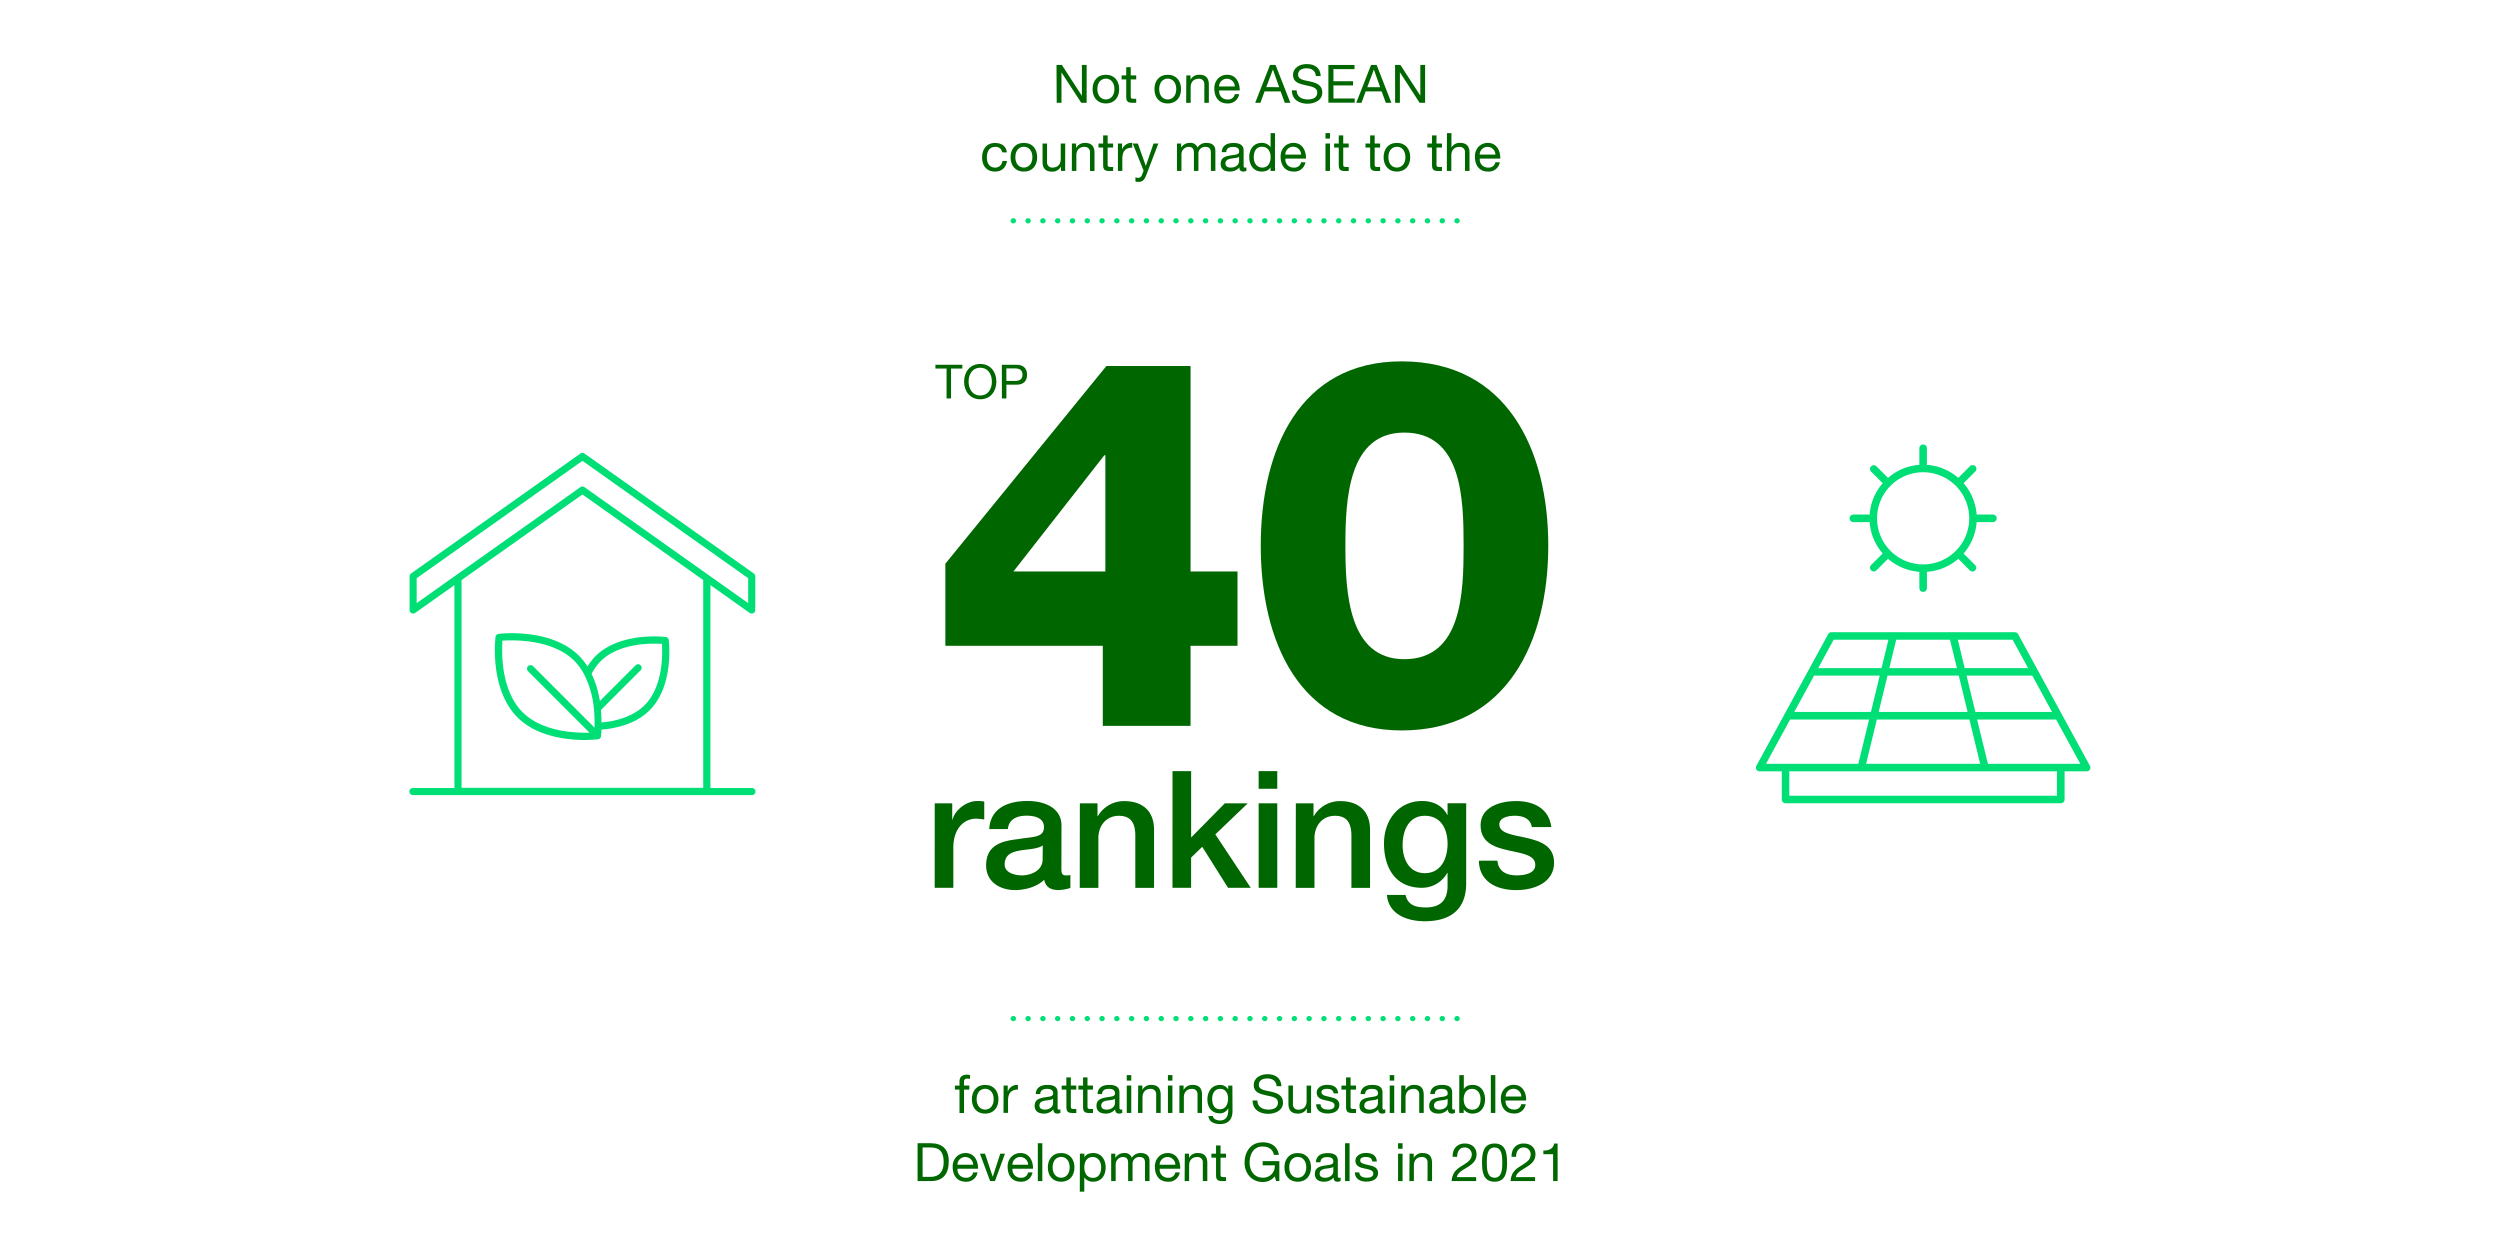 <svg xmlns="http://www.w3.org/2000/svg" viewBox="0 0 1200 600"><defs><style>.cls-1{fill:none;stroke:#00de76;stroke-linecap:round;stroke-linejoin:round;stroke-width:2.5px;stroke-dasharray:0.1 7;}.cls-2{fill:#060;}.cls-3{fill:#00de76;}</style></defs><g id="Layer_1" data-name="Layer 1"><line class="cls-1" x1="486.34" y1="105.98" x2="704.86" y2="105.98"/><line class="cls-1" x1="486.34" y1="488.92" x2="704.86" y2="488.92"/><path class="cls-2" d="M594,274.29V310H571.46v38.41H529.34V310H453.77V270.58l77.3-94.9h40.39v98.61Zm-63.43,0V218.54h-.5l-43.61,55.75Z"/><path class="cls-2" d="M605.16,261.9c0-46.08,18.58-88.45,67.64-88.45,50.54,0,70.37,42.37,70.37,88.45s-19.83,88.71-70.37,88.71C623.74,350.61,605.16,308,605.16,261.9Zm97.37,0c0-22.54-.74-54.26-28.49-54.26-26.76,0-28.25,31.72-28.25,54.26s1.49,54.51,28.25,54.51C701.79,316.41,702.53,284.45,702.53,261.9Z"/><path class="cls-2" d="M454.35,176.9H449v-1.81h12.93v1.81H456.5v14.36h-2.15Z"/><path class="cls-2" d="M470.52,174.71c5.14,0,7.74,4.07,7.74,8.47s-2.6,8.47-7.74,8.47-7.75-4.08-7.75-8.47S465.38,174.71,470.52,174.71Zm0,15.12c3.94,0,5.59-3.39,5.59-6.65s-1.65-6.66-5.59-6.66-5.6,3.4-5.6,6.66S466.58,189.83,470.52,189.83Z"/><path class="cls-2" d="M480.89,175.09H488c3.22,0,5,1.79,5,4.78s-1.74,4.8-5,4.78h-4.93v6.61h-2.16Zm2.16,7.75h4.21c2.42,0,3.53-1,3.53-3s-1.11-3-3.53-3h-4.21Z"/><path class="cls-2" d="M448.67,385.59h8.4v7.85h.15c1-4.32,6.36-8.95,11.85-8.95a20.78,20.78,0,0,1,3.37.24v8.63a31.25,31.25,0,0,0-3.84-.4c-6.12,0-11,5-11,13.89v19.3h-8.95Z"/><path class="cls-2" d="M509.47,417.13c0,2.19.47,3.06,2.12,3.06a12.05,12.05,0,0,0,2.19-.16v6.2a22.47,22.47,0,0,1-5.65,1c-3.6,0-6.19-1.26-6.9-4.95-3.53,3.45-9.26,4.95-14,4.95-7.3,0-13.89-3.93-13.89-11.85,0-10.12,8.08-11.77,15.61-12.63,6.44-1.18,12.16-.47,12.16-5.73,0-4.62-4.78-5.49-8.39-5.49-5,0-8.55,2-8.94,6.43h-8.95c.63-10.43,9.5-13.49,18.44-13.49,7.92,0,16.24,3.22,16.24,11.77Zm-8.94-11.3c-2.75,1.8-7.07,1.73-11,2.43s-7.29,2-7.29,6.75c0,4,5.1,5.18,8.23,5.18,3.93,0,10-2,10-7.69Z"/><path class="cls-2" d="M518.33,385.59h8.47v6l.16.16a14.54,14.54,0,0,1,12.63-7.22c8.79,0,14.36,4.71,14.36,13.81v27.85h-9v-25.5c-.15-6.35-2.66-9.1-7.92-9.1-6,0-9.81,4.71-9.81,10.67v23.93h-8.94Z"/><path class="cls-2" d="M562.81,370.14h8.94V402l16.16-16.4h11L583.36,400.5l17,25.65h-10.9l-12.39-19.69-5.34,5.17v14.52h-8.94Z"/><path class="cls-2" d="M604.15,370.14h8.94v8.47h-8.94Zm0,15.45h8.94v40.56h-8.94Z"/><path class="cls-2" d="M622,385.59h8.48v6l.15.16a14.54,14.54,0,0,1,12.63-7.22c8.79,0,14.36,4.71,14.36,13.81v27.85h-8.94v-25.5c-.16-6.35-2.67-9.1-7.93-9.1-6,0-9.8,4.71-9.8,10.67v23.93h-9Z"/><path class="cls-2" d="M703.77,424c0,12.16-7.14,18.2-19.92,18.2-8.16,0-17.34-3.14-18.12-12.63h8.94c1.1,5.1,5.18,6,9.73,6,7.21,0,10.43-3.69,10.43-10.35V419h-.16a13.88,13.88,0,0,1-12.16,7.14c-12.86,0-18.19-9.73-18.19-21.34,0-10.9,6.82-20.32,18.35-20.32,5.1,0,9.73,2.12,12,6.67h.16v-5.57h8.94ZM694.83,405c0-7-3.14-13.42-10.9-13.42-7.93,0-10.67,7.38-10.67,14.12s3.21,13.42,10.67,13.42C691.85,419.09,694.83,411.87,694.83,405Z"/><path class="cls-2" d="M718.75,413.13c.48,5.17,4.4,7.06,9.18,7.06,3.38,0,9.26-.71,9-5.34s-6.74-5.25-13.25-6.74-13-3.77-13-12c0-8.86,9.58-11.61,17-11.61,8.31,0,15.85,3.45,16.94,12.48h-9.33c-.79-4.24-4.32-5.42-8.24-5.42-2.59,0-7.37.63-7.37,4.16,0,4.39,6.59,5,13.18,6.51s13.1,3.85,13.1,11.85c0,9.65-9.73,13.18-18.12,13.18-10.2,0-17.81-4.55-18-14.12Z"/><path class="cls-2" d="M507.12,31.18h2.57l9.56,14.73h.06V31.18h2.28V49.34H519l-9.49-14.57h0V49.34h-2.29Z"/><path class="cls-2" d="M530.83,35.89c4.17,0,6.38,3,6.38,6.89s-2.21,6.87-6.38,6.87-6.39-3-6.39-6.87S526.66,35.89,530.83,35.89Zm0,11.85c2.26,0,4.09-1.78,4.09-5s-1.83-5-4.09-5-4.1,1.78-4.1,5S528.56,47.74,530.83,47.74Z"/><path class="cls-2" d="M542.76,36.19h2.62V38.1h-2.62v8.16c0,1,.28,1.17,1.62,1.17h1v1.91h-1.66c-2.23,0-3.13-.46-3.13-2.87V38.1h-2.23V36.19h2.23V32.25h2.17Z"/><path class="cls-2" d="M560.51,35.89c4.17,0,6.39,3,6.39,6.89s-2.22,6.87-6.39,6.87-6.38-3-6.38-6.87S556.34,35.89,560.51,35.89Zm0,11.85c2.26,0,4.1-1.78,4.1-5s-1.84-5-4.1-5-4.1,1.78-4.1,5S558.25,47.74,560.51,47.74Z"/><path class="cls-2" d="M569.44,36.19h2v2.09h0a4.58,4.58,0,0,1,4.28-2.39c3.46,0,4.53,2,4.53,4.8v8.65h-2.17v-8.9a2.47,2.47,0,0,0-2.67-2.64c-2.62,0-3.89,1.75-3.89,4.12v7.42h-2.16Z"/><path class="cls-2" d="M594.8,45.17a5.31,5.31,0,0,1-5.62,4.48c-4.2,0-6.18-2.9-6.31-6.92s2.59-6.84,6.18-6.84c4.65,0,6.08,4.35,6,7.53h-9.84a3.87,3.87,0,0,0,4.09,4.32,3.17,3.17,0,0,0,3.41-2.57Zm-2.09-3.66a3.78,3.78,0,0,0-3.79-3.71,3.74,3.74,0,0,0-3.76,3.71Z"/><path class="cls-2" d="M609.6,31.18h2.67l7.1,18.16H616.7l-2-5.47H607l-2,5.47h-2.5Zm-1.81,10.66H614l-3-8.47h0Z"/><path class="cls-2" d="M631.65,36.5c-.28-2.6-2-3.72-4.5-3.72-2,0-4.07.74-4.07,3.11s2.9,2.57,5.83,3.23,5.8,1.68,5.8,5.24c0,3.86-3.79,5.42-7.1,5.42-4.07,0-7.5-2-7.5-6.41h2.28c0,3.05,2.55,4.37,5.3,4.37,2.18,0,4.6-.69,4.6-3.31s-2.9-2.92-5.8-3.56-5.83-1.47-5.83-4.8c0-3.69,3.29-5.32,6.59-5.32,3.72,0,6.54,1.75,6.69,5.75Z"/><path class="cls-2" d="M637.63,31.18h12.54v2H640.05V39h9.43v2h-9.43v6.28h10.2v2H637.63Z"/><path class="cls-2" d="M658.11,31.18h2.67l7.09,18.16H665.2l-2-5.47h-7.68l-2,5.47H651ZM656.3,41.84h6.16l-3-8.47h0Z"/><path class="cls-2" d="M669.63,31.18h2.57l9.56,14.73h0V31.18h2.29V49.34h-2.64L672,34.77h-.05V49.34h-2.29Z"/><path class="cls-2" d="M481.05,73.12a3.05,3.05,0,0,0-3.26-2.62c-3.12,0-4.09,2.47-4.09,5.14,0,2.41,1.09,4.8,3.84,4.8a3.39,3.39,0,0,0,3.61-3.2h2.22c-.49,3.2-2.5,5.11-5.8,5.11-4,0-6.16-2.8-6.16-6.71s2-7,6.21-7c3,0,5.36,1.4,5.67,4.53Z"/><path class="cls-2" d="M491.45,68.59c4.18,0,6.39,3,6.39,6.89s-2.21,6.87-6.39,6.87-6.38-3-6.38-6.87S487.28,68.59,491.45,68.59Zm0,11.85c2.27,0,4.1-1.78,4.1-5s-1.83-5-4.1-5-4.09,1.78-4.09,5S489.19,80.44,491.45,80.44Z"/><path class="cls-2" d="M511.27,82.05h-2V80h-.05a4.56,4.56,0,0,1-4.27,2.39c-3.46,0-4.53-2-4.53-4.8V68.9h2.16v8.9a2.48,2.48,0,0,0,2.67,2.64c2.62,0,3.9-1.75,3.9-4.12V68.9h2.16Z"/><path class="cls-2" d="M514.52,68.9h2V71h.05a4.57,4.57,0,0,1,4.27-2.39c3.46,0,4.53,2,4.53,4.81v8.65h-2.16V73.14a2.48,2.48,0,0,0-2.67-2.64c-2.62,0-3.89,1.75-3.89,4.12v7.43h-2.17Z"/><path class="cls-2" d="M531.67,68.9h2.62v1.9h-2.62V79c0,1,.28,1.17,1.63,1.17h1v1.91h-1.66c-2.23,0-3.13-.46-3.13-2.88V70.8h-2.23V68.9h2.23V65h2.17Z"/><path class="cls-2" d="M536.6,68.9h2v2.77h.05a4.77,4.77,0,0,1,4.83-3.08v2.29c-3.48,0-4.76,2-4.76,5.32v5.85H536.6Z"/><path class="cls-2" d="M550.31,83.8c-1,2.57-1.88,3.51-3.81,3.51a4.24,4.24,0,0,1-1.5-.23v-2a4.21,4.21,0,0,0,1.27.3,1.87,1.87,0,0,0,1.78-1.19l.89-2.24L543.72,68.9h2.44L550,79.66h0l3.69-10.76H556Z"/><path class="cls-2" d="M564.94,68.9h2v1.93h0a4.84,4.84,0,0,1,4.25-2.24,3.49,3.49,0,0,1,3.61,2.24A4.86,4.86,0,0,1,579,68.59c2.62,0,4.38,1.09,4.38,3.82v9.64h-2.16V73.42c0-1.62-.44-2.92-2.55-2.92a3.18,3.18,0,0,0-3.43,3.36v8.19h-2.16V73.42c0-1.7-.54-2.92-2.47-2.92a3.54,3.54,0,0,0-3.51,3.36v8.19h-2.16Z"/><path class="cls-2" d="M598.28,82a3,3,0,0,1-1.55.35c-1.12,0-1.83-.61-1.83-2a5.84,5.84,0,0,1-4.63,2c-2.39,0-4.35-1.07-4.35-3.69,0-3,2.21-3.61,4.45-4s4.43-.31,4.43-1.93c0-1.89-1.55-2.19-2.93-2.19-1.83,0-3.18.56-3.28,2.49h-2.16c.13-3.25,2.65-4.4,5.57-4.4,2.37,0,4.94.54,4.94,3.61V79c0,1,0,1.47.68,1.47a1.85,1.85,0,0,0,.66-.12Zm-3.51-6.74c-.84.61-2.46.63-3.91.89s-2.65.76-2.65,2.36c0,1.43,1.22,1.93,2.54,1.93,2.85,0,4-1.78,4-3Z"/><path class="cls-2" d="M612,82.05h-2.16V80.27h0c-.71,1.45-2.39,2.08-4.2,2.08-4,0-6-3.2-6-6.92s2-6.84,6-6.84a5,5,0,0,1,4.25,2.06h0V63.89H612Zm-6.1-1.61c2.9,0,4-2.49,4-5s-1.17-5-4.15-5-3.94,2.52-3.94,5.09S603.14,80.44,605.94,80.44Z"/><path class="cls-2" d="M626.59,77.88A5.29,5.29,0,0,1,621,82.35c-4.2,0-6.18-2.9-6.31-6.92s2.6-6.84,6.18-6.84c4.66,0,6.08,4.35,6,7.53H617a3.87,3.87,0,0,0,4.1,4.32,3.17,3.17,0,0,0,3.41-2.56Zm-2.08-3.67a3.78,3.78,0,0,0-7.56,0Z"/><path class="cls-2" d="M638.39,66.53h-2.16V63.89h2.16Zm-2.16,2.37h2.16V82.05h-2.16Z"/><path class="cls-2" d="M644.75,68.9h2.62v1.9h-2.62V79c0,1,.28,1.17,1.63,1.17h1v1.91h-1.65c-2.24,0-3.13-.46-3.13-2.88V70.8h-2.24V68.9h2.24V65h2.16Z"/><path class="cls-2" d="M659.84,68.9h2.62v1.9h-2.62V79c0,1,.28,1.17,1.62,1.17h1v1.91H660.8c-2.24,0-3.13-.46-3.13-2.88V70.8h-2.23V68.9h2.23V65h2.17Z"/><path class="cls-2" d="M670.52,68.59c4.17,0,6.38,3,6.38,6.89s-2.21,6.87-6.38,6.87-6.39-3-6.39-6.87S666.35,68.59,670.52,68.59Zm0,11.85c2.26,0,4.09-1.78,4.09-5s-1.83-5-4.09-5-4.1,1.78-4.1,5S668.25,80.44,670.52,80.44Z"/><path class="cls-2" d="M689.52,68.9h2.62v1.9h-2.62V79c0,1,.28,1.17,1.63,1.17h1v1.91h-1.65c-2.24,0-3.13-.46-3.13-2.88V70.8h-2.24V68.9h2.24V65h2.16Z"/><path class="cls-2" d="M694.53,63.89h2.16v6.94h0a4.45,4.45,0,0,1,4.15-2.24c3.46,0,4.53,2,4.53,4.81v8.65h-2.17V73.14a2.47,2.47,0,0,0-2.67-2.64c-2.62,0-3.89,1.75-3.89,4.12v7.43h-2.16Z"/><path class="cls-2" d="M719.89,77.88a5.3,5.3,0,0,1-5.62,4.47c-4.2,0-6.18-2.9-6.31-6.92s2.59-6.84,6.18-6.84c4.66,0,6.08,4.35,6,7.53h-9.84a3.87,3.87,0,0,0,4.09,4.32,3.17,3.17,0,0,0,3.41-2.56Zm-2.09-3.67A3.78,3.78,0,0,0,714,70.5a3.74,3.74,0,0,0-3.76,3.71Z"/><path class="cls-2" d="M460.56,523h-2.21v-1.91h2.21v-2c0-2.13,1.27-3.25,3.64-3.25a5.2,5.2,0,0,1,1.4.2v1.88a4.29,4.29,0,0,0-1.22-.18c-1.05,0-1.65.33-1.65,1.48v1.83h2.54V523h-2.54v11.24h-2.17Z"/><path class="cls-2" d="M472.87,520.76c4.18,0,6.39,3,6.39,6.89s-2.21,6.87-6.39,6.87-6.38-3-6.38-6.87S468.7,520.76,472.87,520.76Zm0,11.85c2.27,0,4.1-1.78,4.1-5s-1.83-5-4.1-5-4.09,1.78-4.09,5S470.61,532.61,472.87,532.61Z"/><path class="cls-2" d="M481.72,521.06h2v2.77h.05a4.77,4.77,0,0,1,4.83-3.07V523c-3.48,0-4.75,2-4.75,5.32v5.85h-2.17Z"/><path class="cls-2" d="M509,534.16a2.89,2.89,0,0,1-1.55.36c-1.12,0-1.83-.61-1.83-2a5.85,5.85,0,0,1-4.63,2c-2.39,0-4.35-1.07-4.35-3.69,0-3,2.21-3.61,4.45-4.05,2.39-.45,4.43-.3,4.43-1.93,0-1.88-1.55-2.19-2.93-2.19-1.83,0-3.18.56-3.28,2.5h-2.16c.13-3.26,2.64-4.4,5.57-4.4,2.37,0,4.93.53,4.93,3.61v6.76c0,1,0,1.48.69,1.48a1.9,1.9,0,0,0,.66-.13Zm-3.51-6.74c-.84.61-2.47.64-3.92.89s-2.64.76-2.64,2.37c0,1.42,1.22,1.93,2.54,1.93,2.85,0,4-1.78,4-3Z"/><path class="cls-2" d="M514,521.06h2.62V523H514v8.16c0,1,.28,1.17,1.63,1.17h1v1.91H515c-2.24,0-3.13-.46-3.13-2.87V523H509.6v-1.91h2.24v-3.94H514Z"/><path class="cls-2" d="M522,521.06h2.62V523H522v8.16c0,1,.28,1.17,1.63,1.17h1v1.91H523c-2.24,0-3.13-.46-3.13-2.87V523h-2.24v-1.91h2.24v-3.94H522Z"/><path class="cls-2" d="M538.67,534.16a2.89,2.89,0,0,1-1.55.36c-1.12,0-1.83-.61-1.83-2a5.83,5.83,0,0,1-4.63,2c-2.39,0-4.35-1.07-4.35-3.69,0-3,2.22-3.61,4.45-4.05,2.4-.45,4.43-.3,4.43-1.93,0-1.88-1.55-2.19-2.93-2.19-1.83,0-3.18.56-3.28,2.5h-2.16c.13-3.26,2.65-4.4,5.57-4.4,2.37,0,4.94.53,4.94,3.61v6.76c0,1,0,1.48.68,1.48a1.86,1.86,0,0,0,.66-.13Zm-3.51-6.74c-.83.61-2.46.64-3.91.89s-2.65.76-2.65,2.37c0,1.42,1.22,1.93,2.55,1.93,2.84,0,4-1.78,4-3Z"/><path class="cls-2" d="M543,518.69h-2.16v-2.64H543Zm-2.16,2.37H543v13.15h-2.16Z"/><path class="cls-2" d="M546.33,521.06h2v2.09h0a4.56,4.56,0,0,1,4.27-2.39c3.46,0,4.53,2,4.53,4.8v8.65h-2.17v-8.9a2.48,2.48,0,0,0-2.67-2.65c-2.62,0-3.89,1.76-3.89,4.12v7.43h-2.16Z"/><path class="cls-2" d="M562.76,518.69H560.6v-2.64h2.16Zm-2.16,2.37h2.16v13.15H560.6Z"/><path class="cls-2" d="M566.12,521.06h2v2.09h.05a4.59,4.59,0,0,1,4.28-2.39c3.46,0,4.52,2,4.52,4.8v8.65h-2.16v-8.9a2.48,2.48,0,0,0-2.67-2.65c-2.62,0-3.89,1.76-3.89,4.12v7.43h-2.16Z"/><path class="cls-2" d="M591.61,533.09c0,4.28-2,6.46-6.11,6.46-2.47,0-5.32-1-5.44-3.86h2.16c.1,1.57,2,2.13,3.41,2.13,2.82,0,3.94-2,3.94-5V532h-.05a4.37,4.37,0,0,1-4.1,2.39c-3.91,0-5.87-3.07-5.87-6.66,0-3.1,1.53-6.94,6.08-6.94a4.27,4.27,0,0,1,3.91,2.18h0v-1.88h2Zm-2.14-5.72c0-2.32-1-4.71-3.74-4.71s-3.89,2.27-3.89,4.79c0,2.36.86,5,3.71,5S589.47,529.84,589.47,527.37Z"/><path class="cls-2" d="M612.79,521.37c-.28-2.6-2-3.72-4.5-3.72-2,0-4.07.74-4.07,3.11s2.9,2.56,5.83,3.23,5.8,1.67,5.8,5.24c0,3.86-3.79,5.41-7.1,5.41-4.07,0-7.5-2-7.5-6.41h2.28c0,3.06,2.55,4.38,5.3,4.38,2.18,0,4.6-.69,4.6-3.31s-2.9-2.92-5.8-3.56-5.83-1.47-5.83-4.81c0-3.68,3.29-5.31,6.59-5.31,3.72,0,6.54,1.75,6.69,5.75Z"/><path class="cls-2" d="M629.3,534.21h-2v-2.08h-.06a4.58,4.58,0,0,1-4.27,2.39c-3.46,0-4.53-2-4.53-4.81v-8.65h2.17V530a2.47,2.47,0,0,0,2.67,2.65c2.62,0,3.89-1.76,3.89-4.12v-7.43h2.16Z"/><path class="cls-2" d="M633.88,530.07c.07,1.93,1.75,2.54,3.53,2.54,1.35,0,3.18-.31,3.18-2s-2.13-2-4.29-2.44-4.3-1.2-4.3-3.72,2.62-3.73,4.91-3.73c2.9,0,5.21.91,5.39,4.12h-2.16c-.16-1.68-1.63-2.22-3.06-2.22s-2.79.36-2.79,1.68c0,1.55,2.29,1.81,4.29,2.29,2.17.48,4.3,1.2,4.3,3.74,0,3.13-2.92,4.15-5.59,4.15-2.95,0-5.45-1.2-5.57-4.45Z"/><path class="cls-2" d="M648.28,521.06h2.62V523h-2.62v8.16c0,1,.28,1.17,1.62,1.17h1v1.91h-1.66c-2.24,0-3.13-.46-3.13-2.87V523h-2.23v-1.91h2.23v-3.94h2.17Z"/><path class="cls-2" d="M664.94,534.16a3,3,0,0,1-1.56.36c-1.11,0-1.83-.61-1.83-2a5.83,5.83,0,0,1-4.63,2c-2.39,0-4.35-1.07-4.35-3.69,0-3,2.22-3.61,4.46-4.05s4.42-.3,4.42-1.93c0-1.88-1.55-2.19-2.92-2.19-1.84,0-3.18.56-3.28,2.5h-2.17c.13-3.26,2.65-4.4,5.57-4.4,2.37,0,4.94.53,4.94,3.61v6.76c0,1,0,1.48.68,1.48a2,2,0,0,0,.67-.13Zm-3.51-6.74c-.84.61-2.47.64-3.92.89s-2.65.76-2.65,2.37c0,1.42,1.22,1.93,2.55,1.93,2.85,0,4-1.78,4-3Z"/><path class="cls-2" d="M669.23,518.69h-2.16v-2.64h2.16Zm-2.16,2.37h2.16v13.15h-2.16Z"/><path class="cls-2" d="M672.59,521.06h2v2.09h0a4.56,4.56,0,0,1,4.27-2.39c3.46,0,4.53,2,4.53,4.8v8.65h-2.16v-8.9a2.48,2.48,0,0,0-2.67-2.65c-2.62,0-3.9,1.76-3.9,4.12v7.43h-2.16Z"/><path class="cls-2" d="M698.38,534.16a2.89,2.89,0,0,1-1.55.36c-1.12,0-1.83-.61-1.83-2a5.85,5.85,0,0,1-4.63,2c-2.39,0-4.35-1.07-4.35-3.69,0-3,2.21-3.61,4.45-4.05s4.43-.3,4.43-1.93c0-1.88-1.55-2.19-2.93-2.19-1.83,0-3.18.56-3.28,2.5h-2.16c.13-3.26,2.65-4.4,5.57-4.4,2.37,0,4.94.53,4.94,3.61v6.76c0,1,0,1.48.68,1.48a1.9,1.9,0,0,0,.66-.13Zm-3.51-6.74c-.84.61-2.46.64-3.91.89s-2.65.76-2.65,2.37c0,1.42,1.22,1.93,2.54,1.93,2.85,0,4-1.78,4-3Z"/><path class="cls-2" d="M700.47,516.05h2.16v6.79h0c.71-1.45,2.39-2.08,4.2-2.08,4,0,6,3.2,6,6.91s-2,6.85-6,6.85a5,5,0,0,1-4.25-2.06h0v1.75h-2.16Zm6.1,6.61c-2.9,0-4,2.5-4,5s1.17,5,4.15,5,3.94-2.52,3.94-5.09S709.37,522.66,706.57,522.66Z"/><path class="cls-2" d="M715.6,516.05h2.16v18.16H715.6Z"/><path class="cls-2" d="M732.34,530a5.31,5.31,0,0,1-5.62,4.48c-4.2,0-6.18-2.9-6.31-6.92s2.59-6.84,6.18-6.84c4.66,0,6.08,4.35,5.95,7.52H722.7a3.87,3.87,0,0,0,4.09,4.33A3.17,3.17,0,0,0,730.2,530Zm-2.09-3.66a3.79,3.79,0,0,0-3.79-3.72,3.75,3.75,0,0,0-3.76,3.72Z"/><path class="cls-2" d="M440.44,548.75h6.23c5.6,0,8.73,2.8,8.73,8.65,0,6.08-2.67,9.52-8.73,9.52h-6.23Zm2.42,16.13h4c1.65,0,6.1-.46,6.1-7.15,0-4.32-1.6-6.94-6.05-6.94h-4.07Z"/><path class="cls-2" d="M469.21,562.74a5.3,5.3,0,0,1-5.62,4.48c-4.2,0-6.18-2.9-6.31-6.92s2.6-6.84,6.18-6.84c4.66,0,6.08,4.35,6,7.53h-9.84a3.87,3.87,0,0,0,4.09,4.32,3.16,3.16,0,0,0,3.41-2.57Zm-2.09-3.66a3.78,3.78,0,0,0-3.79-3.71,3.74,3.74,0,0,0-3.76,3.71Z"/><path class="cls-2" d="M477.58,566.92h-2.32l-4.88-13.15h2.42l3.69,11h.05l3.58-11h2.27Z"/><path class="cls-2" d="M495.59,562.74a5.31,5.31,0,0,1-5.62,4.48c-4.2,0-6.18-2.9-6.31-6.92s2.59-6.84,6.18-6.84c4.65,0,6.08,4.35,6,7.53H486a3.87,3.87,0,0,0,4.09,4.32,3.17,3.17,0,0,0,3.41-2.57Zm-2.09-3.66a3.78,3.78,0,0,0-3.79-3.71,3.74,3.74,0,0,0-3.76,3.71Z"/><path class="cls-2" d="M498.16,548.75h2.16v18.17h-2.16Z"/><path class="cls-2" d="M509.35,553.46c4.17,0,6.38,3,6.38,6.89s-2.21,6.87-6.38,6.87-6.39-3-6.39-6.87S505.18,553.46,509.35,553.46Zm0,11.85c2.26,0,4.09-1.78,4.09-5s-1.83-5-4.09-5-4.1,1.78-4.1,5S507.08,565.31,509.35,565.31Z"/><path class="cls-2" d="M518.35,553.77h2.16v1.78h0c.72-1.45,2.39-2.09,4.2-2.09,4,0,6,3.2,6,6.92s-2,6.84-6,6.84a5,5,0,0,1-4.25-2.06h0V572h-2.16Zm6.11,1.6c-2.9,0-4,2.49-4,5s1.17,5,4.14,5,3.95-2.52,3.95-5.08S527.25,555.37,524.46,555.37Z"/><path class="cls-2" d="M533.36,553.77h2v1.93h.05a4.85,4.85,0,0,1,4.25-2.24,3.49,3.49,0,0,1,3.61,2.24,4.87,4.87,0,0,1,4.12-2.24c2.62,0,4.38,1.09,4.38,3.82v9.64h-2.16v-8.63c0-1.63-.44-2.92-2.55-2.92a3.18,3.18,0,0,0-3.43,3.36v8.19H541.5v-8.63c0-1.7-.54-2.92-2.47-2.92a3.54,3.54,0,0,0-3.51,3.36v8.19h-2.16Z"/><path class="cls-2" d="M566.27,562.74a5.3,5.3,0,0,1-5.62,4.48c-4.2,0-6.18-2.9-6.31-6.92s2.6-6.84,6.18-6.84c4.66,0,6.08,4.35,6,7.53h-9.85a3.87,3.87,0,0,0,4.1,4.32,3.17,3.17,0,0,0,3.41-2.57Zm-2.08-3.66a3.79,3.79,0,0,0-3.79-3.71,3.74,3.74,0,0,0-3.77,3.71Z"/><path class="cls-2" d="M568.71,553.77h2v2.08h0a4.56,4.56,0,0,1,4.27-2.39c3.46,0,4.53,2,4.53,4.81v8.65h-2.16V558a2.48,2.48,0,0,0-2.67-2.64c-2.62,0-3.9,1.75-3.9,4.12v7.43h-2.16Z"/><path class="cls-2" d="M585.86,553.77h2.62v1.9h-2.62v8.17c0,1,.28,1.17,1.63,1.17h1v1.91h-1.66c-2.24,0-3.13-.46-3.13-2.88v-8.37h-2.23v-1.9h2.23v-3.95h2.17Z"/><path class="cls-2" d="M611.88,564.65a7.11,7.11,0,0,1-5.83,2.7c-5.42,0-8.65-4.43-8.65-9.16,0-5.29,2.9-9.87,8.65-9.87,4,0,7.12,1.78,7.81,6h-2.41c-.49-2.75-2.7-4-5.4-4-4.4,0-6.23,3.81-6.23,7.7s2.19,7.25,6.23,7.25a5.47,5.47,0,0,0,5.83-5.92h-5.8v-2h8v9.57h-1.53Z"/><path class="cls-2" d="M622.92,553.46c4.17,0,6.38,3,6.38,6.89s-2.21,6.87-6.38,6.87-6.39-3-6.39-6.87S618.75,553.46,622.92,553.46Zm0,11.85c2.26,0,4.09-1.78,4.09-5s-1.83-5-4.09-5-4.1,1.78-4.1,5S620.65,565.31,622.92,565.31Z"/><path class="cls-2" d="M643.49,566.86a2.89,2.89,0,0,1-1.55.36c-1.12,0-1.83-.61-1.83-2a5.87,5.87,0,0,1-4.63,2c-2.39,0-4.35-1.07-4.35-3.69,0-3,2.21-3.61,4.45-4s4.43-.31,4.43-1.93c0-1.89-1.55-2.19-2.93-2.19-1.83,0-3.18.56-3.28,2.49h-2.16c.13-3.26,2.65-4.4,5.57-4.4,2.37,0,4.94.53,4.94,3.61v6.77c0,1,0,1.47.68,1.47a1.85,1.85,0,0,0,.66-.12ZM640,560.12c-.84.61-2.46.64-3.91.89s-2.65.77-2.65,2.37c0,1.42,1.22,1.93,2.54,1.93,2.85,0,4-1.78,4-3Z"/><path class="cls-2" d="M645.63,548.75h2.16v18.17h-2.16Z"/><path class="cls-2" d="M652.47,562.77c.08,1.93,1.76,2.54,3.54,2.54,1.35,0,3.18-.3,3.18-2s-2.14-2-4.3-2.44-4.3-1.19-4.3-3.71,2.62-3.74,4.91-3.74c2.9,0,5.21.92,5.39,4.12h-2.16c-.15-1.68-1.63-2.21-3.05-2.21s-2.8.35-2.8,1.68c0,1.55,2.29,1.8,4.3,2.29,2.16.48,4.3,1.19,4.3,3.73,0,3.13-2.93,4.15-5.6,4.15-3,0-5.44-1.19-5.57-4.45Z"/><path class="cls-2" d="M673.23,551.4h-2.16v-2.65h2.16Zm-2.16,2.37h2.16v13.15h-2.16Z"/><path class="cls-2" d="M676.58,553.77h2v2.08h0a4.57,4.57,0,0,1,4.27-2.39c3.46,0,4.53,2,4.53,4.81v8.65h-2.16V558a2.48,2.48,0,0,0-2.67-2.64c-2.62,0-3.89,1.75-3.89,4.12v7.43h-2.17Z"/><path class="cls-2" d="M697.29,555.27c-.18-3.67,2-6.39,5.8-6.39,3.15,0,5.65,1.83,5.65,5.19,0,3.18-2.14,4.78-4.38,6.18s-4.63,2.52-5.06,4.76h9.26v1.91H696.78c.36-4.28,2.52-5.8,5.06-7.38,3-1.88,4.61-3,4.61-5.5a3.29,3.29,0,0,0-3.49-3.25c-2.52,0-3.59,2.31-3.51,4.48Z"/><path class="cls-2" d="M717.38,548.88c5.65,0,6,5.19,6,9.18s-.36,9.16-6,9.16-6-5.19-6-9.16S711.74,548.88,717.38,548.88Zm0,16.43c3.69,0,3.72-4.58,3.72-7.27s0-7.25-3.72-7.25-3.71,4.58-3.71,7.25S713.7,565.31,717.38,565.31Z"/><path class="cls-2" d="M725.57,555.27c-.17-3.67,2-6.39,5.8-6.39,3.16,0,5.65,1.83,5.65,5.19,0,3.18-2.14,4.78-4.37,6.18s-4.63,2.52-5.07,4.76h9.26v1.91H725.07c.35-4.28,2.51-5.8,5.06-7.38,3-1.88,4.6-3,4.6-5.5a3.29,3.29,0,0,0-3.48-3.25c-2.52,0-3.59,2.31-3.51,4.48Z"/><path class="cls-2" d="M747.65,566.92h-2.16V554h-4.68v-1.73c2.47,0,4.71-.66,5.19-3.38h1.65Z"/><path class="cls-3" d="M857.07,385.56a1.81,1.81,0,0,1-1.81-1.81V370.24H844.63a1.83,1.83,0,0,1-1.56-.88,1.81,1.81,0,0,1,0-1.79l34.45-63.17a1.82,1.82,0,0,1,1.59-.94h88a1.82,1.82,0,0,1,1.59.94l34.45,63.17a1.79,1.79,0,0,1,0,1.79,1.82,1.82,0,0,1-1.55.88H991v13.51a1.81,1.81,0,0,1-1.8,1.81Zm1.8-3.62H987.34v-11.7H858.87Zm95.33-15.31h44.34l-11.6-21.27H949Zm-58.47,0h54.75l-5.16-21.27H900.89Zm-48.06,0H892l5.16-21.27h-37.9Zm100.5-24.89H985l-9.51-17.44H943.94Zm-46.4,0h42.68l-4.23-17.44H906Zm-40.53,0h36.81l4.22-17.44H870.76Zm81.82-21.05h30.42l-7.42-13.61h-26.3Zm-36.19,0h32.47L936,307.08H910.17Zm-34.14,0h30.42l3.3-13.61h-26.3Z"/><path class="cls-3" d="M923.11,284.11a1.82,1.82,0,0,1-1.81-1.81v-7.82l-.9-.09a25.58,25.58,0,0,1-13.46-5.6l-.7-.56-5.54,5.53a1.81,1.81,0,0,1-2.56,0,1.8,1.8,0,0,1,0-2.55l5.54-5.54-.57-.7a25.57,25.57,0,0,1-5.59-13.47l-.1-.89h-7.81a1.81,1.81,0,0,1,0-3.62h7.81l.1-.89a25.57,25.57,0,0,1,5.59-13.47l.57-.7-5.54-5.54a1.8,1.8,0,0,1,0-2.55,1.81,1.81,0,0,1,2.56,0l5.54,5.53.7-.56a25.55,25.55,0,0,1,13.46-5.6l.9-.09V215.3a1.81,1.81,0,1,1,3.61,0v7.82l.9.09a25.58,25.58,0,0,1,13.47,5.6l.7.56,5.53-5.53a1.81,1.81,0,1,1,2.56,2.55l-5.54,5.54.57.7a25.66,25.66,0,0,1,5.6,13.47l.09.89h7.81a1.81,1.81,0,0,1,0,3.62h-7.81l-.09.89A25.66,25.66,0,0,1,943.1,265l-.57.7,5.54,5.54a1.8,1.8,0,0,1,0,2.55,1.81,1.81,0,0,1-2.56,0L940,268.23l-.7.56a25.62,25.62,0,0,1-13.47,5.6l-.9.09v7.82A1.81,1.81,0,0,1,923.11,284.11Zm0-57.43a22.12,22.12,0,1,0,22.12,22.12A22.14,22.14,0,0,0,923.11,226.68Z"/><path class="cls-3" d="M198.35,381.65a1.71,1.71,0,1,1,0-3.41h19.78V280.85L199.3,294.19a1.67,1.67,0,0,1-1,.32,1.65,1.65,0,0,1-.78-.2,1.68,1.68,0,0,1-.92-1.51V276.66a1.7,1.7,0,0,1,.72-1.4l81.25-57.55a1.72,1.72,0,0,1,2,0l81.25,57.56a1.7,1.7,0,0,1,.72,1.39v14.56a1.61,1.61,0,0,1-.07.49l-.09.3.09.29a1.69,1.69,0,0,1-.24,1.48,1.72,1.72,0,0,1-1.4.72,1.65,1.65,0,0,1-1-.31L341,280.85v97.39h19.79a1.71,1.71,0,1,1,0,3.41Zm23.2-103.22v99.73h116V278.43l-58-41.09ZM200,277.54v11.95l78.56-55.64a1.68,1.68,0,0,1,2,0l78.56,55.64V277.54L279.56,221.2Z"/><path class="cls-3" d="M280.62,355.19c-8,0-22.78-1.41-32.23-10.85-13.47-13.49-10.65-37.58-10.53-38.59a1.72,1.72,0,0,1,1.49-1.49,57.43,57.43,0,0,1,6.36-.32c8,0,22.78,1.41,32.23,10.85a30.12,30.12,0,0,1,3.24,3.88l.83,1.18.81-1.19a26.1,26.1,0,0,1,3-3.69c8.26-8.25,21.18-9.49,28.14-9.49a52.27,52.27,0,0,1,5.57.28,1.72,1.72,0,0,1,1.48,1.49c.11.89,2.57,21.93-9.21,33.7-6.4,6.41-15.65,8.54-22.28,9.2l-.85.08,0,.85c-.07,1.14-.15,1.91-.18,2.19l0,.13a1.8,1.8,0,0,1-.15.48,2.18,2.18,0,0,1-.27.43l-.08.05,0,.08a1.54,1.54,0,0,1-.34.22,1.56,1.56,0,0,1-.55.19l-.12,0h0A56.71,56.71,0,0,1,280.62,355.19Zm-35.08-47.81c-1.2,0-2.38,0-3.52.1l-.89,0,0,.9c-.37,6.77-.17,23.59,9.73,33.5,8.49,8.48,22.25,9.79,29.7,9.82h2.42l-29.51-29.52a1.7,1.7,0,0,1,0-2.41,1.71,1.71,0,0,1,2.42,0l29.5,29.5v-2.43c0-2.5-.11-4.67-.31-6.61a45.53,45.53,0,0,0-4.48-16.1,28,28,0,0,0-5-7C267,308.66,253.07,307.38,245.54,307.38Zm60.73,11.45a1.7,1.7,0,0,1,1.21.5,1.74,1.74,0,0,1,.5,1.21,1.7,1.7,0,0,1-.5,1.21l-19,19,0,.47c.12,1.43.19,2.94.22,4.48l0,1.1,1.09-.12c8.42-.94,15.19-3.76,19.59-8.15,8.46-8.46,8.69-22.82,8.4-28.61l0-.9-.91,0c-.89-.05-1.83-.07-2.77-.07-6.48,0-18.46,1.1-25.83,8.47a23.61,23.61,0,0,0-4.07,5.59l-.24.44.21.46a46.06,46.06,0,0,1,3.43,10.71l.36,1.84,17.1-17.1A1.7,1.7,0,0,1,306.27,318.83Z"/></g></svg>